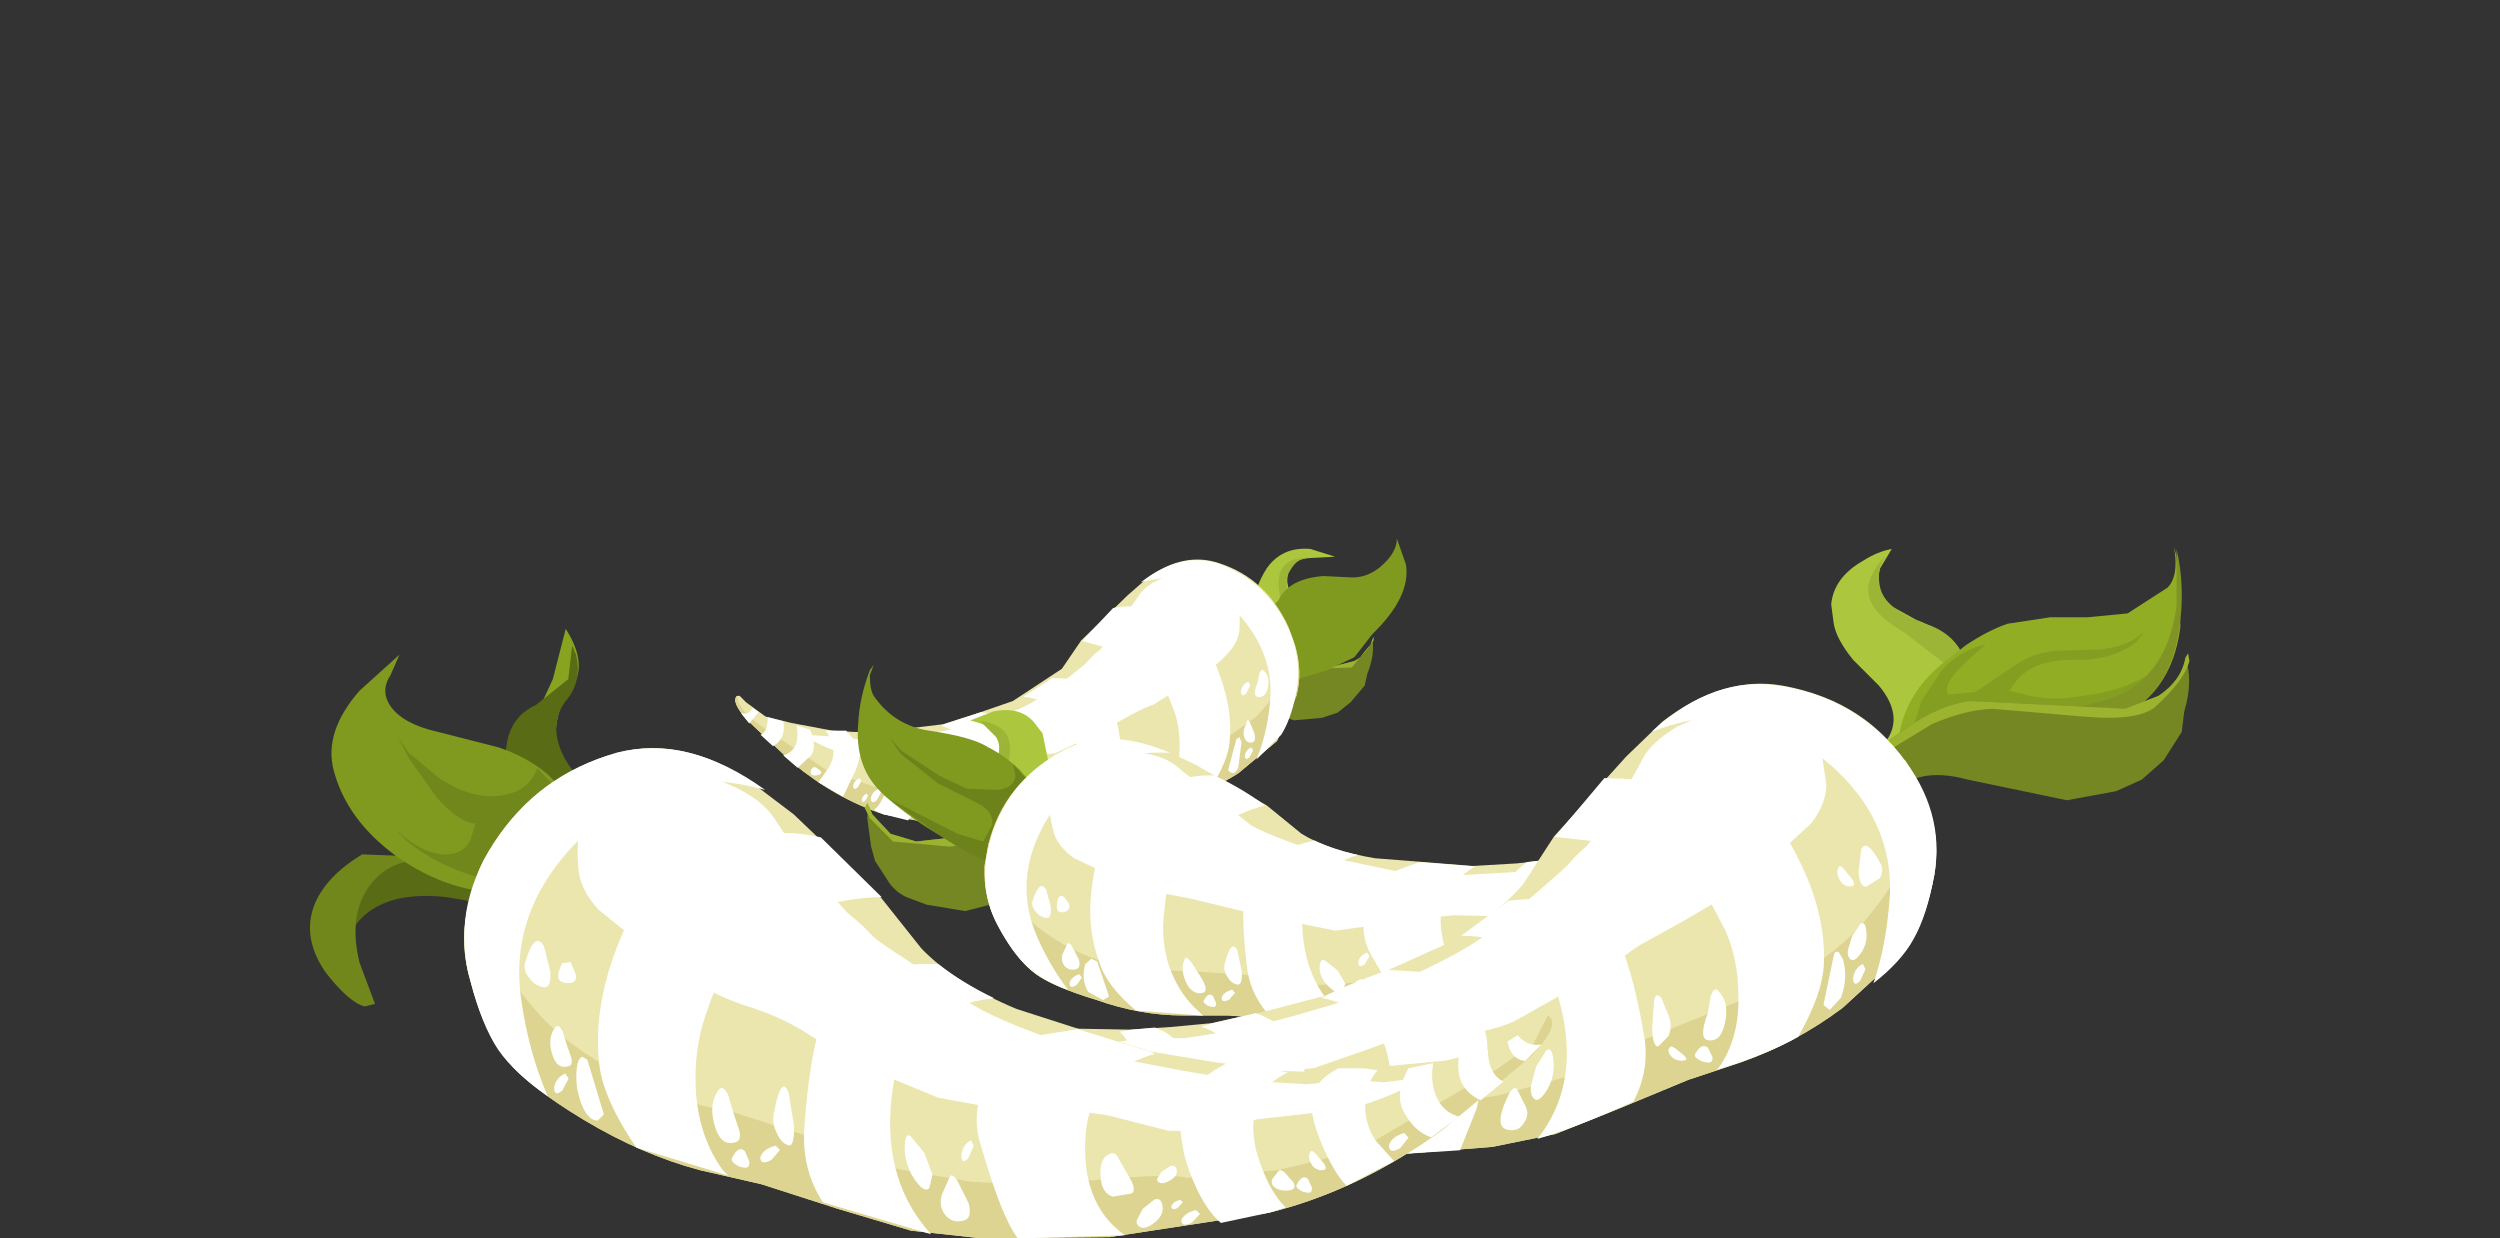 <?xml version="1.0" encoding="UTF-8" standalone="no"?>
<svg xmlns:xlink="http://www.w3.org/1999/xlink" height="48.05px" width="97.0px" xmlns="http://www.w3.org/2000/svg">
  <rect width="100%" height="100%" fill="#333333" stroke="none"/>
  <g transform="matrix(1.0, 0.0, 0.0, 1.0, 0.0, 0.0)">
    <use height="11.45" transform="matrix(1.0, 0.0, 0.0, 1.0, 28.55, 20.9)" width="26.0" xlink:href="#shape0"/>
    <use height="9.65" transform="matrix(0.8, 0.0, 0.0, 0.8, 31.05, 22.15)" width="21.3" xlink:href="#sprite0"/>
    <use height="8.4" transform="matrix(0.8, 0.0, 0.0, 0.8, 34.29, 22.45)" width="16.55" xlink:href="#sprite1"/>
    <use height="1.75" transform="matrix(0.8, 0.0, 0.0, 0.8, 47.65, 28.6)" width="0.7" xlink:href="#sprite2"/>
    <use height="1.1" transform="matrix(0.8, 0.0, 0.0, 0.8, 48.25, 27.94)" width="0.55" xlink:href="#sprite3"/>
    <use height="0.55" transform="matrix(0.8, 0.0, 0.0, 0.8, 48.3, 29.0)" width="0.4" xlink:href="#sprite4"/>
    <use height="1.3" transform="matrix(0.8, 0.0, 0.0, 0.8, 48.66, 26.0)" width="0.7" xlink:href="#sprite5"/>
    <use height="0.65" transform="matrix(0.8, 0.0, 0.0, 0.8, 48.15, 26.45)" width="0.45" xlink:href="#sprite6"/>
    <use height="1.55" transform="matrix(0.8, 0.0, 0.0, 0.8, 44.86, 29.15)" width="0.75" xlink:href="#sprite7"/>
    <use height="0.45" transform="matrix(0.8, 0.0, 0.0, 0.8, 44.7, 30.54)" width="0.45" xlink:href="#sprite8"/>
    <use height="1.55" transform="matrix(0.8, 0.0, 0.0, 0.8, 43.8, 29.14)" width="0.5" xlink:href="#sprite9"/>
    <use height="0.45" transform="matrix(0.8, 0.0, 0.0, 0.8, 44.14, 30.4)" width="0.45" xlink:href="#sprite10"/>
    <use height="1.5" transform="matrix(0.8, 0.0, 0.0, 0.8, 41.0, 30.1)" width="0.7" xlink:href="#sprite11"/>
    <use height="1.3" transform="matrix(0.8, 0.0, 0.0, 0.8, 40.3, 30.95)" width="0.75" xlink:href="#sprite12"/>
    <use height="0.55" transform="matrix(0.8, 0.0, 0.0, 0.8, 40.2, 30.15)" width="0.3" xlink:href="#sprite13"/>
    <use height="1.2" transform="matrix(0.8, 0.0, 0.0, 0.8, 36.95, 30.39)" width="0.85" xlink:href="#sprite14"/>
    <use height="0.8" transform="matrix(0.8, 0.0, 0.0, 0.8, 36.4, 31.3)" width="0.65" xlink:href="#sprite15"/>
    <use height="0.4" transform="matrix(0.8, 0.0, 0.0, 0.8, 35.7, 31.55)" width="0.45" xlink:href="#sprite16"/>
    <use height="0.25" transform="matrix(0.8, 0.0, 0.0, 0.8, 36.0, 31.35)" width="0.3" xlink:href="#sprite17"/>
    <use height="0.5" transform="matrix(0.8, 0.0, 0.0, 0.8, 36.14, 30.6)" width="0.5" xlink:href="#sprite18"/>
    <use height="0.65" transform="matrix(0.8, 0.0, 0.0, 0.8, 33.79, 30.6)" width="0.5" xlink:href="#sprite19"/>
    <use height="0.4" transform="matrix(0.8, 0.0, 0.0, 0.8, 33.44, 30.79)" width="0.3" xlink:href="#sprite20"/>
    <use height="0.5" transform="matrix(0.8, 0.0, 0.0, 0.8, 33.1, 30.2)" width="0.4" xlink:href="#sprite21"/>
    <use height="0.4" transform="matrix(0.8, 0.0, 0.0, 0.8, 31.45, 29.79)" width="0.5" xlink:href="#sprite22"/>
    <use height="13.2" transform="matrix(0.8, 0.0, 0.0, 0.8, 28.75, 21.75)" width="27.05" xlink:href="#sprite23"/>
    <use height="13.9" transform="matrix(1.0, 0.0, 0.0, 1.0, 33.3, 25.8)" width="34.35" xlink:href="#shape12"/>
    <use height="8.75" transform="matrix(0.8, 0.0, 0.0, 0.8, 40.7, 29.15)" width="29.95" xlink:href="#sprite25"/>
    <use height="6.75" transform="matrix(0.8, 0.0, 0.0, 0.8, 41.35, 29.6)" width="23.95" xlink:href="#sprite26"/>
    <use height="2.0" transform="matrix(0.8, 0.0, 0.0, 0.8, 42.05, 37.2)" width="1.25" xlink:href="#sprite27"/>
    <use height="1.3" transform="matrix(0.8, 0.0, 0.0, 0.8, 41.2, 36.59)" width="0.85" xlink:href="#sprite28"/>
    <use height="0.6" transform="matrix(0.8, 0.0, 0.0, 0.8, 41.5, 37.8)" width="0.6" xlink:href="#sprite29"/>
    <use height="1.55" transform="matrix(0.8, 0.0, 0.0, 0.8, 40.05, 34.36)" width="0.9" xlink:href="#sprite30"/>
    <use height="0.8" transform="matrix(0.8, 0.0, 0.0, 0.8, 41.0, 34.76)" width="0.6" xlink:href="#sprite31"/>
    <use height="1.75" transform="matrix(0.8, 0.0, 0.0, 0.8, 45.9, 37.15)" width="1.1" xlink:href="#sprite32"/>
    <use height="0.6" transform="matrix(0.8, 0.0, 0.0, 0.8, 46.7, 38.6)" width="0.6" xlink:href="#sprite33"/>
    <use height="1.85" transform="matrix(0.8, 0.0, 0.0, 0.8, 47.5, 36.71)" width="0.85" xlink:href="#sprite34"/>
    <use height="0.55" transform="matrix(0.8, 0.0, 0.0, 0.8, 47.4, 38.4)" width="0.65" xlink:href="#sprite35"/>
    <use height="1.6" transform="matrix(0.8, 0.0, 0.0, 0.8, 51.2, 37.25)" width="1.25" xlink:href="#sprite36"/>
    <use height="1.5" transform="matrix(0.8, 0.0, 0.0, 0.8, 52.5, 38.0)" width="1.05" xlink:href="#sprite37"/>
    <use height="0.65" transform="matrix(0.8, 0.0, 0.0, 0.8, 52.7, 36.96)" width="0.55" xlink:href="#sprite38"/>
    <use height="1.4" transform="matrix(0.8, 0.0, 0.0, 0.8, 56.54, 36.45)" width="1.25" xlink:href="#sprite39"/>
    <use height="0.95" transform="matrix(0.8, 0.0, 0.0, 0.8, 57.8, 37.43)" width="0.8" xlink:href="#sprite40"/>
    <use height="0.5" transform="matrix(0.8, 0.0, 0.0, 0.8, 58.94, 37.45)" width="0.6" xlink:href="#sprite41"/>
    <use height="0.3" transform="matrix(0.8, 0.0, 0.0, 0.8, 58.6, 37.25)" width="0.4" xlink:href="#sprite42"/>
    <use height="0.55" transform="matrix(0.8, 0.0, 0.0, 0.8, 58.05, 36.4)" width="0.7" xlink:href="#sprite43"/>
    <use height="0.6" transform="matrix(0.8, 0.0, 0.0, 0.8, 61.05, 35.85)" width="0.8" xlink:href="#sprite44"/>
    <use height="0.5" transform="matrix(0.8, 0.0, 0.0, 0.8, 61.85, 35.94)" width="0.5" xlink:href="#sprite45"/>
    <use height="0.6" transform="matrix(0.8, 0.0, 0.0, 0.8, 61.95, 35.2)" width="0.65" xlink:href="#sprite46"/>
    <use height="0.6" transform="matrix(0.8, 0.0, 0.0, 0.8, 63.99, 34.2)" width="0.6" xlink:href="#sprite47"/>
    <use height="13.75" transform="matrix(0.8, 0.0, 0.0, 0.8, 38.2, 28.65)" width="36.55" xlink:href="#sprite48"/>
    <use height="23.7" transform="matrix(1.0, 0.0, 0.0, 1.0, 37.15, 21.2)" width="47.8" xlink:href="#shape20"/>
    <use height="18.1" transform="matrix(0.8, 0.0, 0.0, 0.8, 41.7, 27.2)" width="36.45" xlink:href="#sprite50"/>
    <use height="16.25" transform="matrix(0.8, 0.0, 0.0, 0.8, 47.39, 27.75)" width="27.9" xlink:href="#sprite51"/>
    <use height="2.85" transform="matrix(0.8, 0.0, 0.0, 0.8, 70.75, 36.91)" width="1.05" xlink:href="#sprite52"/>
    <use height="1.8" transform="matrix(0.8, 0.0, 0.0, 0.8, 71.7, 35.8)" width="0.9" xlink:href="#sprite53"/>
    <use height="0.95" transform="matrix(0.8, 0.0, 0.0, 0.8, 71.9, 37.4)" width="0.6" xlink:href="#sprite54"/>
    <use height="2.0" transform="matrix(0.8, 0.0, 0.0, 0.8, 72.11, 32.8)" width="1.15" xlink:href="#sprite55"/>
    <use height="1.0" transform="matrix(0.8, 0.0, 0.0, 0.8, 71.3, 33.6)" width="0.8" xlink:href="#sprite56"/>
    <use height="2.45" transform="matrix(0.8, 0.0, 0.0, 0.8, 66.06, 38.4)" width="1.15" xlink:href="#sprite57"/>
    <use height="0.8" transform="matrix(0.8, 0.0, 0.0, 0.8, 65.76, 40.6)" width="0.85" xlink:href="#sprite58"/>
    <use height="2.5" transform="matrix(0.8, 0.0, 0.0, 0.8, 64.1, 38.6)" width="0.9" xlink:href="#sprite59"/>
    <use height="0.7" transform="matrix(0.8, 0.0, 0.0, 0.8, 64.75, 40.6)" width="0.85" xlink:href="#sprite60"/>
    <use height="2.45" transform="matrix(0.8, 0.0, 0.0, 0.8, 59.4, 40.71)" width="1.1" xlink:href="#sprite61"/>
    <use height="2.05" transform="matrix(0.8, 0.0, 0.0, 0.8, 58.21, 42.2)" width="1.3" xlink:href="#sprite62"/>
    <use height="0.95" transform="matrix(0.8, 0.0, 0.0, 0.8, 57.9, 41.0)" width="0.55" xlink:href="#sprite63"/>
    <use height="1.95" transform="matrix(0.8, 0.0, 0.0, 0.8, 52.31, 42.0)" width="1.45" xlink:href="#sprite64"/>
    <use height="1.2" transform="matrix(0.8, 0.0, 0.0, 0.8, 51.45, 43.7)" width="1.1" xlink:href="#sprite65"/>
    <use height="0.65" transform="matrix(0.8, 0.0, 0.0, 0.8, 50.15, 44.2)" width="0.85" xlink:href="#sprite66"/>
    <use height="0.4" transform="matrix(0.8, 0.0, 0.0, 0.8, 50.7, 43.8)" width="0.5" xlink:href="#sprite67"/>
    <use height="0.8" transform="matrix(0.8, 0.0, 0.0, 0.8, 50.8, 42.6)" width="0.9" xlink:href="#sprite68"/>
    <use height="0.9" transform="matrix(0.8, 0.0, 0.0, 0.8, 46.74, 43.14)" width="1.0" xlink:href="#sprite69"/>
    <use height="0.75" transform="matrix(0.8, 0.0, 0.0, 0.8, 46.1, 43.4)" width="0.7" xlink:href="#sprite70"/>
    <use height="0.8" transform="matrix(0.8, 0.0, 0.0, 0.8, 45.55, 42.6)" width="0.7" xlink:href="#sprite71"/>
    <use height="0.65" transform="matrix(0.8, 0.0, 0.0, 0.8, 42.6, 42.3)" width="0.9" xlink:href="#sprite72"/>
    <use height="22.9" transform="matrix(0.8, 0.0, 0.0, 0.8, 37.65, 26.55)" width="46.85" xlink:href="#sprite73"/>
    <use height="23.65" transform="matrix(1.0, 0.0, 0.0, 1.0, 12.05, 24.4)" width="48.2" xlink:href="#shape28"/>
    <use height="17.8" transform="matrix(0.8, 0.0, 0.0, 0.8, 22.4, 29.75)" width="41.25" xlink:href="#sprite75"/>
    <use height="15.55" transform="matrix(0.8, 0.0, 0.0, 0.8, 23.54, 30.35)" width="32.0" xlink:href="#sprite76"/>
    <use height="3.15" transform="matrix(0.8, 0.0, 0.0, 0.8, 22.35, 40.96)" width="1.35" xlink:href="#sprite77"/>
    <use height="2.0" transform="matrix(0.8, 0.0, 0.0, 0.8, 21.36, 39.8)" width="1.0" xlink:href="#sprite78"/>
    <use height="0.95" transform="matrix(0.8, 0.0, 0.0, 0.8, 21.5, 41.65)" width="0.7" xlink:href="#sprite79"/>
    <use height="2.25" transform="matrix(0.8, 0.0, 0.0, 0.8, 20.35, 36.5)" width="1.25" xlink:href="#sprite80"/>
    <use height="1.1" transform="matrix(0.8, 0.0, 0.0, 0.8, 21.66, 37.25)" width="0.85" xlink:href="#sprite81"/>
    <use height="2.7" transform="matrix(0.8, 0.0, 0.0, 0.8, 27.65, 42.2)" width="1.3" xlink:href="#sprite82"/>
    <use height="0.9" transform="matrix(0.8, 0.0, 0.0, 0.8, 28.39, 44.6)" width="0.85" xlink:href="#sprite83"/>
    <use height="2.85" transform="matrix(0.8, 0.0, 0.0, 0.8, 30.0, 42.16)" width="1.0" xlink:href="#sprite84"/>
    <use height="0.8" transform="matrix(0.8, 0.0, 0.0, 0.8, 29.5, 44.45)" width="0.95" xlink:href="#sprite85"/>
    <use height="2.65" transform="matrix(0.8, 0.0, 0.0, 0.8, 35.1, 44.05)" width="1.35" xlink:href="#sprite86"/>
    <use height="2.25" transform="matrix(0.8, 0.0, 0.0, 0.8, 36.5, 45.6)" width="1.4" xlink:href="#sprite87"/>
    <use height="1.0" transform="matrix(0.8, 0.0, 0.0, 0.8, 37.3, 44.24)" width="0.6" xlink:href="#sprite88"/>
    <use height="2.15" transform="matrix(0.8, 0.0, 0.0, 0.8, 42.7, 44.75)" width="1.6" xlink:href="#sprite89"/>
    <use height="1.4" transform="matrix(0.8, 0.0, 0.0, 0.8, 44.11, 46.5)" width="1.25" xlink:href="#sprite90"/>
    <use height="0.7" transform="matrix(0.8, 0.0, 0.0, 0.8, 45.84, 46.95)" width="0.9" xlink:href="#sprite91"/>
    <use height="0.45" transform="matrix(0.8, 0.0, 0.0, 0.8, 45.45, 46.55)" width="0.55" xlink:href="#sprite92"/>
    <use height="0.85" transform="matrix(0.8, 0.0, 0.0, 0.8, 44.9, 45.24)" width="0.95" xlink:href="#sprite93"/>
    <use height="1.0" transform="matrix(0.8, 0.0, 0.0, 0.8, 49.34, 45.4)" width="1.1" xlink:href="#sprite94"/>
    <use height="0.75" transform="matrix(0.8, 0.0, 0.0, 0.8, 50.3, 45.69)" width="0.75" xlink:href="#sprite95"/>
    <use height="0.95" transform="matrix(0.8, 0.0, 0.0, 0.8, 50.8, 44.65)" width="0.8" xlink:href="#sprite96"/>
    <use height="0.85" transform="matrix(0.8, 0.0, 0.0, 0.8, 53.89, 43.96)" width="0.95" xlink:href="#sprite97"/>
    <use height="23.8" transform="matrix(0.8, 0.0, 0.0, 0.8, 18.01, 29.01)" width="52.25" xlink:href="#sprite98"/>
  </g>
  <defs>
    <g id="shape0" transform="matrix(1.0, 0.0, 0.0, 1.0, -28.55, -20.9)">
      <path d="M52.95 26.6 L52.4 27.25 51.9 27.65 51.3 27.85 50.2 27.95 48.05 27.15 Q46.95 26.6 46.35 27.3 46.1 27.6 46.15 26.9 L46.25 26.1 47.15 25.55 48.35 25.2 50.15 25.55 51.75 25.85 52.55 25.65 Q53.1 25.35 53.25 24.8 53.35 25.4 53.05 26.15 L52.95 26.6" fill="#758723" fill-rule="evenodd" stroke="none"/>
      <path d="M53.25 24.8 L53.3 24.7 53.3 24.85 52.45 25.9 50.8 25.95 48.85 25.45 Q47.6 25.3 46.2 26.25 L46.25 26.1 47.15 25.55 48.35 25.2 50.15 25.55 51.75 25.85 52.55 25.65 Q53.1 25.35 53.25 24.8" fill="#9bb32e" fill-rule="evenodd" stroke="none"/>
      <path d="M50.1 23.35 Q50.45 24.3 50.0 25.15 49.55 26.05 48.65 25.95 L48.55 25.9 47.95 25.8 Q46.95 25.55 46.85 25.2 L46.95 24.8 47.65 24.9 Q48.35 24.8 48.45 23.9 48.35 24.6 48.65 24.15 L48.65 23.45 Q48.7 22.75 49.15 22.05 49.75 21.2 50.85 21.3 L51.8 21.6 50.85 21.65 Q49.9 21.7 49.95 22.6 L50.1 23.35" fill="#acc73e" fill-rule="evenodd" stroke="none"/>
      <path d="M49.75 22.05 Q50.05 21.6 50.85 21.65 50.35 21.6 50.05 22.15 49.75 22.6 50.15 23.55 50.6 24.6 49.8 25.45 49.1 26.25 47.9 25.8 L47.3 25.6 47.35 25.55 48.0 25.7 49.15 25.45 49.8 24.6 Q49.95 24.3 49.7 23.35 49.5 22.4 49.75 22.05" fill="#9db536" fill-rule="evenodd" stroke="none"/>
      <path d="M53.25 24.6 L52.55 25.5 51.5 26.0 50.35 26.35 Q48.7 27.1 48.15 26.65 L47.95 26.4 Q47.6 25.5 48.65 24.15 L49.15 23.6 49.4 23.5 49.6 23.3 Q50.0 22.45 51.35 22.35 L52.35 22.4 Q53.0 22.45 53.55 22.0 54.2 21.45 54.2 20.9 L54.55 21.9 Q54.75 23.15 53.25 24.6" fill="#80991f" fill-rule="evenodd" stroke="none"/>
      <path d="M44.55 22.4 Q45.95 21.4 47.3 21.85 49.15 22.45 50.0 24.35 L50.25 25.05 Q50.55 26.1 50.3 27.0 L49.55 28.75 48.05 30.0 Q46.95 30.7 45.75 31.0 L44.5 31.25 41.55 32.2 40.05 32.35 37.5 32.2 34.3 31.6 Q32.45 31.0 30.75 29.6 L28.95 27.9 Q28.35 27.2 28.6 27.0 L28.7 27.0 28.95 27.25 29.7 27.8 30.7 28.05 32.3 28.35 33.15 28.4 34.1 28.4 35.35 28.25 36.6 28.1 37.85 27.7 39.3 27.2 41.2 25.95 41.95 24.85 43.75 23.1 44.55 22.4" fill="#ebe6ae" fill-rule="evenodd" stroke="none"/>
      <path d="M49.85 24.05 L50.0 24.35 50.25 25.05 Q50.55 26.1 50.3 27.0 L49.55 28.75 48.05 30.0 Q46.95 30.7 45.75 31.0 L44.5 31.25 41.55 32.2 40.05 32.35 37.5 32.2 34.3 31.6 Q32.45 31.0 30.75 29.6 L28.95 27.9 Q28.35 27.2 28.6 27.0 28.65 27.6 29.65 28.25 L32.1 29.9 34.15 30.6 35.95 30.85 38.2 31.0 38.4 31.15 40.3 31.1 42.2 30.8 43.4 30.2 45.05 29.7 46.8 29.2 48.75 27.8 Q49.75 26.75 49.95 25.8 50.1 25.05 49.85 24.05" fill="#dcd490" fill-rule="evenodd" stroke="none"/>
    </g>
    <g id="sprite0" transform="matrix(1.0, 0.0, 0.0, 1.0, 0.0, 0.0)">
      <use height="9.65" transform="matrix(1.0, 0.0, 0.0, 1.0, 0.0, 0.0)" width="21.3" xlink:href="#shape1"/>
    </g>
    <g id="shape1" transform="matrix(1.0, 0.0, 0.0, 1.0, 0.0, 0.0)">
      <path d="M20.8 0.6 Q21.4 1.2 21.3 2.85 21.25 3.8 19.7 4.9 L17.1 6.5 Q16.45 6.7 14.7 7.75 L12.35 8.85 9.15 9.1 8.1 9.2 6.55 9.6 5.3 9.6 4.3 9.2 2.2 8.85 Q1.45 8.75 0.0 7.9 L0.2 7.95 1.85 8.05 3.05 8.2 4.75 8.1 7.35 7.7 9.6 7.1 Q11.25 6.5 11.7 6.05 L13.1 5.1 14.4 4.05 16.35 1.3 Q16.9 0.35 18.75 0.05 19.9 -0.2 20.8 0.6" fill="#ffffff" fill-rule="evenodd" stroke="none"/>
    </g>
    <g id="sprite1" transform="matrix(1.0, 0.0, 0.0, 1.0, -0.05, 0.0)">
      <use height="8.4" transform="matrix(1.0, 0.0, 0.0, 1.0, 0.05, 0.0)" width="16.55" xlink:href="#shape2"/>
    </g>
    <g id="shape2" transform="matrix(1.0, 0.0, 0.0, 1.0, -0.05, 0.0)">
      <path d="M16.4 1.8 L15.4 2.8 14.25 3.5 12.95 4.2 11.65 4.95 10.55 5.55 9.2 6.5 7.6 7.25 4.75 8.1 2.35 8.4 0.05 8.25 2.85 8.15 Q4.55 7.9 7.15 6.5 L8.5 5.55 9.5 4.6 Q10.05 3.75 10.75 3.3 L12.15 1.45 Q12.7 0.5 14.55 0.15 L15.55 0.05 16.4 0.7 Q16.8 1.2 16.4 1.8" fill="#ffffff" fill-rule="evenodd" stroke="none"/>
    </g>
    <g id="sprite2" transform="matrix(1.0, 0.0, 0.0, 1.0, 0.0, 0.0)">
      <use height="1.75" transform="matrix(1.0, 0.0, 0.0, 1.0, 0.0, 0.0)" width="0.7" xlink:href="#shape3"/>
    </g>
    <g id="shape3" transform="matrix(1.0, 0.0, 0.0, 1.0, 0.0, 0.0)">
      <path d="M0.65 0.25 L0.5 1.45 Q0.3 1.95 0.0 1.6 L0.4 0.1 0.55 0.0 0.65 0.25" fill="#ffffff" fill-rule="evenodd" stroke="none"/>
    </g>
    <g id="sprite3" transform="matrix(1.0, 0.0, 0.0, 1.0, 0.0, -0.05)">
      <use height="2.25" transform="matrix(0.393, 0.0, 0.0, 0.489, 0.0, 0.05)" width="1.4" xlink:href="#shape4"/>
    </g>
    <g id="shape4" transform="matrix(1.0, 0.0, 0.0, 1.0, 0.0, 0.0)">
      <path d="M0.05 0.95 L0.45 0.05 Q0.55 -0.1 0.8 0.25 L1.35 1.35 Q1.55 2.1 1.1 2.2 0.55 2.35 0.2 1.9 -0.1 1.5 0.05 0.95" fill="#ffffff" fill-rule="evenodd" stroke="none"/>
    </g>
    <g id="sprite4" transform="matrix(1.0, 0.0, 0.0, 1.0, 0.0, 0.0)">
      <use height="1.5" transform="matrix(0.571, 0.0, 0.0, 0.367, 0.0, 0.0)" width="0.7" xlink:href="#shape5"/>
    </g>
    <g id="shape5" transform="matrix(1.0, 0.0, 0.0, 1.0, 0.0, 0.0)">
      <path d="M0.4 1.3 Q0.0 1.85 0.0 1.05 0.1 0.3 0.55 0.0 L0.7 0.4 0.4 1.3" fill="#ffffff" fill-rule="evenodd" stroke="none"/>
    </g>
    <g id="sprite5" transform="matrix(1.0, 0.0, 0.0, 1.0, 0.05, 0.0)">
      <use height="2.45" transform="matrix(0.591, 0.0, 0.0, 0.531, -0.029, 0.0)" width="1.15" xlink:href="#shape6"/>
    </g>
    <g id="shape6" transform="matrix(1.0, 0.0, 0.0, 1.0, 0.05, 0.0)">
      <path d="M1.0 1.75 Q0.8 2.55 0.2 2.45 -0.25 2.35 0.2 1.15 L0.35 0.3 Q0.5 -0.15 0.7 0.05 1.3 0.65 1.0 1.75" fill="#ffffff" fill-rule="evenodd" stroke="none"/>
    </g>
    <g id="sprite6" transform="matrix(1.0, 0.0, 0.0, 1.0, 0.0, 0.0)">
      <use height="1.5" transform="matrix(0.643, 0.0, 0.0, 0.433, 0.0, 0.0)" width="0.7" xlink:href="#shape5"/>
    </g>
    <g id="sprite7" transform="matrix(1.0, 0.0, 0.0, 1.0, 0.05, 0.0)">
      <use height="2.45" transform="matrix(0.636, 0.0, 0.0, 0.633, -0.032, 0.0)" width="1.15" xlink:href="#shape6"/>
    </g>
    <g id="sprite8" transform="matrix(1.0, 0.0, 0.0, 1.0, 0.0, -0.05)">
      <use height="1.5" transform="matrix(0.643, 0.0, 0.0, 0.3, 0.0, 0.05)" width="0.7" xlink:href="#shape5"/>
    </g>
    <g id="sprite9" transform="matrix(1.0, 0.0, 0.0, 1.0, 0.0, -0.05)">
      <use height="2.5" transform="matrix(0.556, 0.0, 0.0, 0.62, 0.0, 0.05)" width="0.9" xlink:href="#shape7"/>
    </g>
    <g id="shape7" transform="matrix(1.0, 0.0, 0.0, 1.0, 0.0, 0.0)">
      <path d="M0.8 1.0 Q1.0 1.5 0.8 2.0 L0.3 2.5 Q0.05 2.55 0.0 1.65 L0.1 0.25 Q0.3 -0.45 0.8 1.0" fill="#ffffff" fill-rule="evenodd" stroke="none"/>
    </g>
    <g id="sprite10" transform="matrix(1.0, 0.0, 0.0, 1.0, -0.05, 0.0)">
      <use height="1.5" transform="matrix(0.643, 0.0, 0.0, 0.3, 0.05, 0.0)" width="0.7" xlink:href="#shape5"/>
    </g>
    <g id="sprite11" transform="matrix(1.0, 0.0, 0.0, 1.0, 0.0, 0.0)">
      <use height="1.5" transform="matrix(1.0, 0.0, 0.0, 1.0, 0.0, 0.0)" width="0.7" xlink:href="#shape5"/>
    </g>
    <g id="sprite12" transform="matrix(1.0, 0.0, 0.0, 1.0, 0.0, 0.0)">
      <use height="2.85" transform="matrix(0.75, 0.0, 0.0, 0.456, 0.0, -0.023)" width="1.0" xlink:href="#shape8"/>
    </g>
    <g id="shape8" transform="matrix(1.0, 0.0, 0.0, 1.0, 0.0, 0.05)">
      <path d="M0.05 1.15 Q0.4 -0.65 0.75 0.25 L1.0 1.8 Q1.05 2.85 0.75 2.8 0.4 2.7 0.2 2.25 -0.1 1.7 0.05 1.15" fill="#ffffff" fill-rule="evenodd" stroke="none"/>
    </g>
    <g id="sprite13" transform="matrix(1.0, 0.0, 0.0, 1.0, 0.0, 0.0)">
      <use height="1.5" transform="matrix(0.429, 0.0, 0.0, 0.367, 0.0, 0.0)" width="0.7" xlink:href="#shape5"/>
    </g>
    <g id="sprite14" transform="matrix(1.0, 0.0, 0.0, 1.0, 0.0, -0.05)">
      <use height="2.45" transform="matrix(0.773, 0.0, 0.0, 0.49, 0.0, 0.025)" width="1.1" xlink:href="#shape9"/>
    </g>
    <g id="shape9" transform="matrix(1.0, 0.0, 0.0, 1.0, 0.0, 0.05)">
      <path d="M0.7 2.05 Q0.35 2.55 0.15 2.35 -0.05 2.15 0.0 1.75 L0.25 0.8 0.75 0.0 Q1.05 -0.2 1.1 0.6 1.15 1.4 0.7 2.05" fill="#ffffff" fill-rule="evenodd" stroke="none"/>
    </g>
    <g id="sprite15" transform="matrix(1.0, 0.0, 0.0, 1.0, 0.0, 0.0)">
      <use height="2.25" transform="matrix(0.464, 0.0, 0.0, 0.356, 0.0, 0.0)" width="1.4" xlink:href="#shape4"/>
    </g>
    <g id="sprite16" transform="matrix(1.0, 0.0, 0.0, 1.0, 0.0, 0.0)">
      <use height="1.5" transform="matrix(0.643, 0.0, 0.0, 0.267, 0.0, 0.0)" width="0.7" xlink:href="#shape5"/>
    </g>
    <g id="sprite17" transform="matrix(1.0, 0.0, 0.0, 1.0, 0.0, 0.0)">
      <use height="1.5" transform="matrix(0.429, 0.0, 0.0, 0.167, 0.0, 0.0)" width="0.7" xlink:href="#shape5"/>
    </g>
    <g id="sprite18" transform="matrix(1.0, 0.0, 0.0, 1.0, -0.05, 0.0)">
      <use height="2.85" transform="matrix(0.5, 0.0, 0.0, 0.175, 0.05, -0.009)" width="1.0" xlink:href="#shape8"/>
    </g>
    <g id="sprite19" transform="matrix(1.0, 0.0, 0.0, 1.0, -0.05, 0.0)">
      <use height="1.5" transform="matrix(0.714, 0.0, 0.0, 0.433, 0.05, 0.0)" width="0.7" xlink:href="#shape5"/>
    </g>
    <g id="sprite20" transform="matrix(1.0, 0.0, 0.0, 1.0, -0.05, -0.05)">
      <use height="1.5" transform="matrix(0.429, 0.0, 0.0, 0.267, 0.05, 0.05)" width="0.7" xlink:href="#shape5"/>
    </g>
    <g id="sprite21" transform="matrix(1.0, 0.0, 0.0, 1.0, 0.0, 0.0)">
      <use height="1.5" transform="matrix(0.571, 0.0, 0.0, 0.333, 0.0, 0.0)" width="0.7" xlink:href="#shape5"/>
    </g>
    <g id="sprite22" transform="matrix(1.0, 0.0, 0.0, 1.0, 0.0, -0.05)">
      <use height="0.8" transform="matrix(0.833, 0.0, 0.0, 0.5, 0.0, 0.025)" width="0.6" xlink:href="#shape10"/>
    </g>
    <g id="shape10" transform="matrix(1.0, 0.0, 0.0, 1.0, 0.0, 0.05)">
      <path d="M0.05 0.15 Q0.2 -0.35 0.6 0.35 0.7 0.7 0.25 0.75 -0.1 0.75 0.05 0.15" fill="#ffffff" fill-rule="evenodd" stroke="none"/>
    </g>
    <g id="sprite23" transform="matrix(1.0, 0.0, 0.0, 1.0, 0.0, 0.0)">
      <use height="13.2" transform="matrix(1.0, 0.0, 0.0, 1.0, 0.0, 0.0)" width="27.05" xlink:href="#sprite24"/>
    </g>
    <g id="sprite24" transform="matrix(1.0, 0.0, 0.0, 1.0, 0.0, 0.0)">
      <use height="13.2" transform="matrix(1.0, 0.0, 0.0, 1.0, 0.0, 0.0)" width="27.05" xlink:href="#shape11"/>
    </g>
    <g id="shape11" transform="matrix(1.0, 0.0, 0.0, 1.0, 0.0, 0.0)">
      <path d="M6.35 8.4 L6.65 8.35 7.9 8.2 Q9.25 8.9 9.1 10.1 8.9 11.85 8.1 12.6 L6.9 12.3 6.45 12.1 Q6.95 11.7 7.2 10.55 7.5 9.0 6.35 8.4 M0.95 8.45 Q1.3 8.3 1.3 7.6 L2.05 7.8 Q2.2 8.65 1.55 9.0 L0.95 8.45 M0.0 7.4 Q0.4 7.5 0.55 7.15 L0.85 7.35 0.4 7.9 0.0 7.4 M4.1 8.25 L4.4 8.25 5.1 8.25 5.75 9.0 Q5.85 9.45 5.55 10.2 L4.95 11.45 3.75 10.75 4.15 10.2 Q4.85 9.2 4.1 8.25 M2.7 8.0 L3.35 8.2 Q3.7 9.05 3.4 9.45 L2.75 10.05 2.05 9.45 Q2.9 9.2 2.7 8.0 M17.55 6.4 Q18.35 7.1 18.55 10.3 18.7 11.3 18.1 12.4 L15.4 13.15 Q16.9 11.4 16.2 8.6 16.05 7.85 15.35 7.3 14.65 6.7 13.7 6.6 L15.1 5.7 Q16.8 5.7 17.55 6.4 M11.65 7.35 L12.95 7.65 Q13.55 7.95 13.95 8.8 14.35 9.75 14.15 10.65 L13.25 13.2 10.55 13.05 Q11.7 12.15 11.45 10.2 11.3 8.55 9.7 8.0 L9.8 7.95 11.65 7.35 M26.9 6.55 Q26.65 7.75 26.2 8.45 L25.0 9.65 Q25.5 8.45 25.65 6.95 26.0 4.05 23.15 1.65 21.7 0.45 19.4 1.05 21.35 -0.45 23.15 0.15 25.15 0.85 26.25 2.7 27.35 4.6 26.9 6.55 M21.3 2.9 Q22.5 3.55 23.2 5.5 23.85 7.25 23.7 8.75 23.65 9.65 22.8 11.0 L20.5 11.7 20.6 11.55 Q21.15 10.75 21.25 9.5 21.35 8.4 21.05 7.4 L20.4 5.75 Q19.95 4.95 19.05 4.6 L16.55 3.9 18.05 2.3 Q19.6 2.0 21.3 2.9" fill="#ffffff" fill-rule="evenodd" stroke="none"/>
    </g>
    <g id="shape12" transform="matrix(1.0, 0.0, 0.0, 1.0, -33.3, -25.8)">
      <path d="M33.7 31.25 L33.85 31.6 34.55 32.35 35.55 32.65 37.8 32.4 40.2 32.2 Q40.85 32.2 41.8 32.7 42.15 32.8 42.7 33.2 L42.95 33.45 Q43.25 35.5 42.7 34.85 41.95 34.0 40.35 34.6 L37.45 35.35 35.95 35.1 35.15 34.8 Q34.75 34.6 34.5 34.25 L33.95 33.4 33.8 32.85 33.65 31.75 33.7 31.25" fill="#758723" fill-rule="evenodd" stroke="none"/>
      <path d="M35.55 32.65 L37.8 32.4 40.2 32.2 Q40.85 32.2 41.8 32.7 42.15 32.8 42.7 33.2 L42.95 33.45 43.0 33.65 Q41.3 32.4 39.55 32.45 L36.85 32.85 34.65 32.65 33.75 31.75 33.55 31.35 33.65 31.15 33.7 31.25 33.85 31.6 34.55 32.35 35.55 32.65" fill="#9bb32e" fill-rule="evenodd" stroke="none"/>
      <path d="M38.5 30.0 L38.75 29.2 Q38.9 28.5 38.3 28.15 L37.65 27.95 38.55 27.6 Q39.55 27.4 40.1 28.0 L40.45 28.45 40.7 29.65 40.65 30.75 Q40.7 31.9 41.6 32.1 L42.55 32.05 42.65 32.5 Q42.5 33.0 41.15 33.15 L40.35 33.2 40.15 33.2 Q38.9 33.25 38.4 32.2 37.95 31.1 38.5 30.0" fill="#acc73e" fill-rule="evenodd" stroke="none"/>
      <path d="M37.65 27.95 L38.25 28.0 Q38.85 28.15 39.05 28.5 39.35 29.0 39.0 30.05 38.6 31.2 38.75 31.55 38.95 32.2 39.55 32.65 40.15 33.15 41.05 33.0 L41.95 32.9 42.0 33.0 41.2 33.15 Q39.55 33.6 38.65 32.6 37.65 31.4 38.35 30.2 39.0 29.2 38.65 28.6 L38.05 28.0 37.65 27.95" fill="#9db536" fill-rule="evenodd" stroke="none"/>
      <path d="M38.35 29.0 Q38.95 29.3 39.55 29.85 L40.15 30.55 40.9 32.1 Q41.05 32.85 40.8 33.3 L40.55 33.6 Q39.75 34.05 37.6 33.0 35.85 32.2 34.35 30.9 L34.15 30.7 Q33.15 29.7 33.3 28.05 33.35 27.05 33.75 26.0 L33.9 25.8 33.75 26.2 Q33.75 26.75 33.9 27.0 34.7 28.15 36.05 28.35 37.75 28.6 38.35 29.0" fill="#80991f" fill-rule="evenodd" stroke="none"/>
      <path d="M34.5 28.6 L35.0 29.15 36.45 30.1 37.5 30.6 38.65 30.65 Q39.35 30.6 39.4 30.1 L39.3 29.65 39.75 30.15 40.3 30.2 41.05 30.65 Q41.35 31.05 40.7 32.4 39.95 33.8 38.95 33.6 37.95 33.45 36.15 32.2 L34.5 31.0 37.15 32.35 38.15 32.65 38.5 32.0 Q38.55 31.5 38.0 31.2 L36.4 30.4 34.95 29.25 34.5 28.6" fill="#6d821a" fill-rule="evenodd" stroke="none"/>
      <path d="M67.25 31.35 L65.35 33.85 Q63.5 35.95 61.25 37.05 59.35 38.05 57.15 38.65 L53.8 39.45 51.85 39.7 47.65 39.4 45.9 39.4 Q44.25 39.4 42.55 38.8 40.9 38.3 40.2 37.8 39.4 37.2 38.75 35.95 38.15 34.9 38.2 33.6 L38.35 32.75 Q38.95 30.35 41.25 29.15 L44.95 29.0 46.35 29.65 49.15 31.25 50.5 32.35 Q51.55 33.0 53.35 33.3 L57.15 33.6 58.85 33.5 60.6 33.3 61.8 33.05 62.95 32.75 Q63.95 32.7 65.0 32.0 L66.2 31.4 67.05 30.6 67.35 30.2 67.4 30.2 67.45 30.2 Q67.9 30.4 67.25 31.35" fill="#ebe6ae" fill-rule="evenodd" stroke="none"/>
      <path d="M67.25 31.35 L65.35 33.85 Q63.5 35.95 61.25 37.05 59.35 38.05 57.15 38.65 L53.8 39.45 51.85 39.7 47.65 39.4 45.9 39.4 Q44.25 39.4 42.55 38.8 40.9 38.3 40.2 37.8 39.4 37.2 38.75 35.95 38.15 34.9 38.2 33.6 L38.35 32.75 38.5 32.4 Q38.4 33.6 38.9 34.45 39.45 35.5 40.95 36.45 42.15 37.25 43.95 37.6 L46.45 37.7 48.75 37.85 50.55 38.25 53.15 38.1 55.65 37.65 55.9 37.4 57.15 37.0 58.85 36.65 61.15 35.9 Q63.05 35.1 63.65 34.55 L66.4 31.95 67.25 31.05 Q67.55 30.65 67.45 30.2 67.9 30.4 67.25 31.35" fill="#dcd490" fill-rule="evenodd" stroke="none"/>
    </g>
    <g id="sprite25" transform="matrix(1.0, 0.0, 0.0, 1.0, 0.0, 0.0)">
      <use height="8.75" transform="matrix(1.0, 0.0, 0.0, 1.0, 0.0, 0.0)" width="29.95" xlink:href="#shape13"/>
    </g>
    <g id="shape13" transform="matrix(1.0, 0.0, 0.0, 1.0, 0.0, 0.0)">
      <path d="M27.5 4.95 L28.5 4.75 29.7 4.35 29.95 4.3 27.25 6.0 24.6 6.95 23.4 7.65 21.75 8.0 19.65 7.95 18.15 8.1 13.9 8.7 10.4 8.0 6.9 7.15 4.8 6.75 2.95 6.0 1.25 5.2 Q0.5 4.7 0.25 4.0 -0.3 2.0 0.3 1.25 1.25 0.05 2.85 0.0 5.4 -0.1 6.4 0.9 L9.75 3.55 Q10.3 3.9 11.8 4.45 L13.9 5.2 17.0 5.85 20.15 6.0 21.8 5.9 23.7 5.8 25.95 5.45 27.5 4.95" fill="#ffffff" fill-rule="evenodd" stroke="none"/>
    </g>
    <g id="sprite26" transform="matrix(1.0, 0.0, 0.0, 1.0, 0.0, 0.0)">
      <use height="6.75" transform="matrix(1.0, 0.0, 0.0, 1.0, 0.0, 0.0)" width="23.95" xlink:href="#shape14"/>
    </g>
    <g id="shape14" transform="matrix(1.0, 0.0, 0.0, 1.0, 0.0, 0.0)">
      <path d="M20.9 6.45 L17.7 6.75 15.65 6.65 13.65 6.5 11.35 6.0 9.2 5.3 7.6 4.85 5.7 4.35 3.8 3.9 2.0 3.35 0.45 2.4 Q-0.25 1.85 0.15 1.2 0.6 0.45 1.0 0.2 L2.4 0.0 Q4.95 0.0 5.95 0.9 7.65 2.5 8.35 2.7 L10.4 3.9 Q10.8 4.25 11.95 4.8 L14.0 5.5 16.9 6.05 20.2 6.25 23.05 5.85 23.95 5.7 20.9 6.45" fill="#ffffff" fill-rule="evenodd" stroke="none"/>
    </g>
    <g id="sprite27" transform="matrix(1.0, 0.0, 0.0, 1.0, 0.0, 0.0)">
      <use height="2.3" transform="matrix(1.444, 0.0, 0.0, 0.87, 0.0, 0.0)" width="0.85" xlink:href="#shape15"/>
    </g>
    <g id="shape15" transform="matrix(1.0, 0.0, 0.0, 1.0, 0.0, 0.0)">
      <path d="M0.15 1.85 Q-0.1 1.15 0.05 0.3 L0.25 0.0 0.45 0.15 0.85 2.1 0.65 2.3 0.15 1.85" fill="#ffffff" fill-rule="evenodd" stroke="none"/>
    </g>
    <g id="sprite28" transform="matrix(1.0, 0.0, 0.0, 1.0, 0.0, -0.05)">
      <use height="2.25" transform="matrix(0.607, 0.0, 0.0, 0.578, 0.0, 0.05)" width="1.4" xlink:href="#shape4"/>
    </g>
    <g id="sprite29" transform="matrix(1.0, 0.0, 0.0, 1.0, 0.0, 0.0)">
      <use height="1.5" transform="matrix(0.857, 0.0, 0.0, 0.4, 0.0, 0.0)" width="0.7" xlink:href="#shape5"/>
    </g>
    <g id="sprite30" transform="matrix(1.0, 0.0, 0.0, 1.0, 0.0, 0.05)">
      <use height="2.85" transform="matrix(0.9, 0.0, 0.0, 0.544, 0.0, -0.027)" width="1.0" xlink:href="#shape8"/>
    </g>
    <g id="sprite31" transform="matrix(1.0, 0.0, 0.0, 1.0, 0.0, 0.05)">
      <use height="0.8" transform="matrix(1.0, 0.0, 0.0, 1.0, 0.0, -0.05)" width="0.6" xlink:href="#shape10"/>
    </g>
    <g id="sprite32" transform="matrix(1.0, 0.0, 0.0, 1.0, 0.0, 0.0)">
      <use height="1.75" transform="matrix(1.0, 0.0, 0.0, 1.0, 0.0, 0.0)" width="1.1" xlink:href="#shape16"/>
    </g>
    <g id="shape16" transform="matrix(1.0, 0.0, 0.0, 1.0, 0.0, 0.0)">
      <path d="M0.25 1.4 Q-0.2 0.6 0.1 0.05 0.2 -0.15 0.7 0.7 1.3 1.55 1.0 1.7 0.6 1.85 0.25 1.4" fill="#ffffff" fill-rule="evenodd" stroke="none"/>
    </g>
    <g id="sprite33" transform="matrix(1.0, 0.0, 0.0, 1.0, 0.0, 0.0)">
      <use height="2.85" transform="matrix(0.6, 0.0, 0.0, 0.21, 0.0, -0.011)" width="1.0" xlink:href="#shape8"/>
    </g>
    <g id="sprite34" transform="matrix(1.0, 0.0, 0.0, 1.0, 0.0, 0.05)">
      <use height="2.85" transform="matrix(0.85, 0.0, 0.0, 0.649, 0.0, -0.033)" width="1.0" xlink:href="#shape8"/>
    </g>
    <g id="sprite35" transform="matrix(1.0, 0.0, 0.0, 1.0, 0.0, 0.0)">
      <use height="1.5" transform="matrix(0.929, 0.0, 0.0, 0.367, 0.0, 0.0)" width="0.7" xlink:href="#shape5"/>
    </g>
    <g id="sprite36" transform="matrix(1.0, 0.0, 0.0, 1.0, 0.0, 0.0)">
      <use height="2.65" transform="matrix(0.926, 0.0, 0.0, 0.604, 0.0, 0.0)" width="1.35" xlink:href="#shape17"/>
    </g>
    <g id="shape17" transform="matrix(1.0, 0.0, 0.0, 1.0, 0.0, 0.0)">
      <path d="M0.6 2.3 Q0.05 1.6 0.0 0.7 0.0 -0.2 0.3 0.05 L0.95 0.85 1.35 1.9 1.2 2.55 Q1.0 2.8 0.6 2.3" fill="#ffffff" fill-rule="evenodd" stroke="none"/>
    </g>
    <g id="sprite37" transform="matrix(1.0, 0.0, 0.0, 1.0, 0.0, 0.0)">
      <use height="2.15" transform="matrix(0.656, 0.0, 0.0, 0.698, 0.0, 0.0)" width="1.6" xlink:href="#shape18"/>
    </g>
    <g id="shape18" transform="matrix(1.0, 0.0, 0.0, 1.0, 0.0, 0.0)">
      <path d="M0.6 2.1 Q-0.05 1.9 0.0 0.8 0.05 0.2 0.4 0.05 0.7 -0.15 0.9 0.3 L1.45 1.25 Q1.75 1.8 1.5 1.95 L0.6 2.1" fill="#ffffff" fill-rule="evenodd" stroke="none"/>
    </g>
    <g id="sprite38" transform="matrix(1.0, 0.0, 0.0, 1.0, 0.0, 0.05)">
      <use height="1.5" transform="matrix(0.786, 0.0, 0.0, 0.433, 0.0, -0.05)" width="0.7" xlink:href="#shape5"/>
    </g>
    <g id="sprite39" transform="matrix(1.0, 0.0, 0.0, 1.0, -0.05, 0.0)">
      <use height="2.15" transform="matrix(0.781, 0.0, 0.0, 0.651, 0.05, 0.0)" width="1.6" xlink:href="#shape18"/>
    </g>
    <g id="sprite40" transform="matrix(1.0, 0.0, 0.0, 1.0, 0.0, -0.1)">
      <use height="2.45" transform="matrix(0.727, 0.0, 0.0, 0.388, 0.0, 0.081)" width="1.1" xlink:href="#shape9"/>
    </g>
    <g id="sprite41" transform="matrix(1.0, 0.0, 0.0, 1.0, -0.05, 0.0)">
      <use height="1.5" transform="matrix(0.857, 0.0, 0.0, 0.333, 0.05, 0.0)" width="0.7" xlink:href="#shape5"/>
    </g>
    <g id="sprite42" transform="matrix(1.0, 0.0, 0.0, 1.0, 0.0, 0.0)">
      <use height="1.5" transform="matrix(0.571, 0.0, 0.0, 0.2, 0.0, 0.0)" width="0.7" xlink:href="#shape5"/>
    </g>
    <g id="sprite43" transform="matrix(1.0, 0.0, 0.0, 1.0, 0.0, 0.0)">
      <use height="2.85" transform="matrix(0.7, 0.0, 0.0, 0.193, 0.0, -0.01)" width="1.0" xlink:href="#shape8"/>
    </g>
    <g id="sprite44" transform="matrix(1.0, 0.0, 0.0, 1.0, 0.0, 0.0)">
      <use height="2.25" transform="matrix(0.571, 0.0, 0.0, 0.267, 0.0, 0.0)" width="1.4" xlink:href="#shape4"/>
    </g>
    <g id="sprite45" transform="matrix(1.0, 0.0, 0.0, 1.0, 0.0, -0.05)">
      <use height="2.85" transform="matrix(0.5, 0.0, 0.0, 0.175, 0.0, 0.041)" width="1.0" xlink:href="#shape8"/>
    </g>
    <g id="sprite46" transform="matrix(1.0, 0.0, 0.0, 1.0, 0.0, 0.0)">
      <use height="1.75" transform="matrix(0.591, 0.0, 0.0, 0.343, 0.0, 0.0)" width="1.1" xlink:href="#shape16"/>
    </g>
    <g id="sprite47" transform="matrix(1.0, 0.0, 0.0, 1.0, -0.05, 0.0)">
      <use height="1.5" transform="matrix(0.857, 0.0, 0.0, 0.4, 0.05, 0.0)" width="0.7" xlink:href="#shape5"/>
    </g>
    <g id="sprite48" transform="matrix(1.0, 0.0, 0.0, 1.0, 0.0, 0.0)">
      <use height="13.75" transform="matrix(1.0, 0.0, 0.0, 1.0, 0.0, 0.0)" width="36.55" xlink:href="#sprite49"/>
    </g>
    <g id="sprite49" transform="matrix(1.0, 0.0, 0.0, 1.0, 0.0, 0.0)">
      <use height="13.75" transform="matrix(1.0, 0.0, 0.0, 1.0, 0.0, 0.0)" width="36.55" xlink:href="#shape19"/>
    </g>
    <g id="shape19" transform="matrix(1.0, 0.0, 0.0, 1.0, 0.0, 0.0)">
      <path d="M0.45 4.4 Q1.35 1.9 3.8 0.6 5.95 -0.6 9.0 0.7 5.75 0.55 4.2 2.35 1.15 5.8 2.4 9.25 3.0 10.8 4.05 12.2 2.8 11.75 2.1 11.1 1.35 10.4 0.65 9.1 -0.5 6.95 0.45 4.4 M13.6 3.25 Q12.25 3.6 10.5 4.7 9.4 5.4 9.05 6.45 8.85 6.95 8.7 8.55 8.55 9.75 8.95 11.05 9.45 12.45 10.45 13.3 L10.6 13.45 7.35 13.2 Q5.9 12.0 5.55 10.8 4.9 9.05 5.25 6.9 5.6 4.4 7.05 3.3 9.05 1.7 11.15 1.8 12.45 2.4 13.6 3.25 M16.0 4.95 Q16.95 5.4 18.1 5.65 16.85 6.05 16.1 6.9 15.35 7.75 15.4 8.7 15.4 12.15 17.8 13.75 L13.95 13.6 Q12.95 12.55 12.75 11.25 12.25 7.4 13.0 6.4 13.7 5.5 16.0 4.95 M23.8 6.2 Q21.9 7.35 22.15 9.3 22.45 11.6 24.2 12.35 L20.65 13.25 Q20.05 12.8 18.75 10.5 18.2 9.55 18.45 8.3 18.75 7.15 19.45 6.7 19.75 6.45 21.1 6.0 L23.7 6.2 23.8 6.2 M28.0 5.8 L28.4 5.8 Q27.05 6.8 27.9 8.55 28.55 9.75 29.35 10.2 L27.3 11.2 Q26.0 10.5 25.25 8.55 24.75 7.15 26.3 6.0 L28.0 5.8 M31.35 5.05 Q31.05 5.55 31.15 6.15 31.25 6.85 31.8 7.35 L32.55 7.9 31.15 9.05 29.95 7.75 Q29.35 6.9 29.35 6.35 29.4 5.8 30.05 5.3 L30.9 5.1 31.35 5.05 M34.95 5.25 Q34.0 5.1 33.9 3.95 L34.85 3.55 Q35.05 4.4 35.55 4.45 L34.95 5.25 M32.3 4.75 L33.1 4.4 Q33.2 5.8 34.35 5.95 L33.65 6.8 Q33.1 6.8 32.55 6.25 32.1 5.8 32.3 4.75 M35.7 2.85 L36.55 2.95 36.15 3.65 35.4 3.15 35.7 2.85" fill="#ffffff" fill-rule="evenodd" stroke="none"/>
    </g>
    <g id="shape20" transform="matrix(1.0, 0.0, 0.0, 1.0, -37.15, -21.2)">
      <path d="M74.35 24.05 Q75.85 24.6 76.35 26.1 76.8 27.6 75.55 28.6 L74.5 29.4 Q73.05 30.35 72.45 30.05 L72.15 29.6 73.15 28.8 Q73.9 27.8 72.9 26.6 L71.9 25.6 Q71.25 24.8 71.15 24.2 L71.05 23.45 Q71.15 22.4 72.3 21.75 72.85 21.4 73.4 21.3 L72.95 22.05 Q72.7 22.9 73.35 23.5 L74.35 24.05" fill="#acc73e" fill-rule="evenodd" stroke="none"/>
      <path d="M73.4 21.3 Q72.75 21.9 72.95 22.8 73.15 23.65 74.7 24.2 76.4 24.75 76.4 26.65 76.45 28.4 74.4 29.4 L73.5 30.0 73.55 29.85 74.5 29.2 Q75.45 28.5 75.65 27.45 75.85 26.6 75.45 25.75 L73.9 24.55 Q72.6 23.8 72.5 23.05 72.4 22.55 72.9 21.85 L73.4 21.3" fill="#9db536" fill-rule="evenodd" stroke="none"/>
      <path d="M82.55 23.8 L84.1 22.8 Q84.55 22.35 84.35 21.2 L84.45 21.6 84.6 24.3 Q84.35 26.4 82.9 27.45 L82.55 27.65 Q80.35 28.95 77.9 29.6 74.9 30.4 74.0 29.6 L73.75 29.2 Q73.55 28.55 73.95 27.6 74.35 26.6 75.3 25.8 L76.25 25.05 Q77.15 24.45 77.9 24.2 L79.55 23.95 81.0 23.95 82.55 23.8" fill="#91ad24" fill-rule="evenodd" stroke="none"/>
      <path d="M82.9 24.9 Q81.95 25.65 80.45 25.6 78.9 25.6 78.25 26.4 L77.95 26.8 78.75 27.0 Q79.75 27.2 80.8 27.0 82.55 26.8 83.6 26.0 81.8 27.95 79.45 28.7 L75.85 29.15 74.0 29.0 74.55 27.2 75.35 26.0 Q76.1 25.2 77.05 25.0 L76.15 25.8 Q75.35 26.6 75.6 26.95 L76.65 26.85 78.2 25.8 Q78.95 25.3 79.8 25.25 L81.4 25.2 Q82.9 25.1 83.5 24.1 L82.9 24.9" fill="#849e21" fill-rule="evenodd" stroke="none"/>
      <path d="M77.65 28.05 L76.3 27.6 Q80.75 27.8 82.55 26.8 84.15 25.85 84.45 23.5 L84.45 21.3 Q84.8 22.8 84.55 24.45 84.05 27.7 80.95 28.2 L77.65 28.05" fill="#809426" fill-rule="evenodd" stroke="none"/>
      <path d="M83.95 29.5 L83.1 30.25 82.1 30.7 80.2 31.05 76.35 30.25 Q74.35 29.7 73.4 30.85 72.95 31.4 72.9 30.3 L72.9 29.05 73.25 28.75 74.35 28.0 Q75.4 27.35 76.4 27.2 L79.55 27.35 82.45 27.5 83.75 27.0 Q84.65 26.4 84.8 25.5 85.1 26.45 84.75 27.6 L84.65 28.4 83.95 29.5" fill="#758723" fill-rule="evenodd" stroke="none"/>
      <path d="M79.55 27.35 L82.45 27.5 83.75 27.0 Q84.65 26.4 84.8 25.5 L84.9 25.35 84.95 25.65 Q84.75 26.4 83.65 27.4 83.0 28.0 80.8 27.8 L77.3 27.5 Q76.2 27.55 74.95 28.1 L72.9 29.35 72.9 29.05 73.25 28.75 74.35 28.0 Q75.4 27.35 76.4 27.2 L79.55 27.35" fill="#9bb32e" fill-rule="evenodd" stroke="none"/>
      <path d="M63.1 29.35 L64.5 28.0 Q66.85 26.2 69.15 26.6 72.5 27.2 74.15 29.9 L74.7 30.95 Q75.3 32.4 75.05 33.95 74.7 35.8 73.95 36.85 L71.5 39.1 Q69.7 40.45 67.6 41.2 L65.5 41.9 62.85 43.0 60.35 44.0 57.9 44.5 53.4 44.85 47.75 44.6 Q44.5 44.05 41.4 42.3 L37.95 40.0 Q36.85 39.0 37.3 38.65 L37.35 38.65 37.45 38.6 37.95 39.0 Q38.5 39.4 39.35 39.65 L40.0 39.75 41.05 39.9 43.9 39.95 45.4 39.85 47.0 39.7 49.25 39.2 51.35 38.65 53.5 37.8 55.95 36.7 Q58.0 35.6 59.1 34.3 L60.3 32.45 63.1 29.35" fill="#ebe6ae" fill-rule="evenodd" stroke="none"/>
      <path d="M73.9 29.45 L74.15 29.9 74.7 30.95 Q75.3 32.4 75.05 33.95 74.7 35.8 73.95 36.85 L71.5 39.1 Q69.7 40.45 67.6 41.2 L65.5 41.9 62.85 43.0 60.35 44.0 57.9 44.5 53.4 44.85 47.75 44.6 Q44.5 44.05 41.4 42.3 L37.95 40.0 Q36.85 39.0 37.3 38.65 37.35 39.2 37.9 39.6 L39.3 40.4 43.75 42.4 Q44.7 42.85 47.35 43.1 49.95 43.35 50.5 43.1 L54.5 42.8 54.9 43.0 58.15 42.5 61.45 41.6 63.5 40.45 66.25 39.35 69.25 38.1 Q71.35 37.0 72.5 35.55 74.0 33.75 74.25 32.2 74.45 30.95 73.9 29.45" fill="#dcd490" fill-rule="evenodd" stroke="none"/>
    </g>
    <g id="sprite50" transform="matrix(1.0, 0.0, 0.0, 1.0, 0.0, 0.0)">
      <use height="18.1" transform="matrix(1.0, 0.0, 0.0, 1.0, 0.0, 0.0)" width="36.45" xlink:href="#shape21"/>
    </g>
    <g id="shape21" transform="matrix(1.0, 0.0, 0.0, 1.0, 0.0, 0.0)">
      <path d="M33.9 7.6 L31.95 9.25 29.55 10.65 27.3 11.9 25.55 13.15 21.55 15.4 Q20.1 16.25 16.05 16.4 15.3 16.45 14.2 16.9 L11.6 17.8 9.4 18.05 7.65 17.65 5.7 17.55 4.0 17.6 Q2.65 17.6 0.0 16.55 L1.95 16.55 3.25 16.35 5.35 16.35 8.25 15.9 10.7 15.25 12.75 14.65 16.6 13.2 Q19.35 11.9 20.15 11.15 L22.4 9.3 24.55 7.4 Q26.3 5.2 27.6 2.7 28.0 2.0 29.2 1.25 L31.6 0.2 Q33.75 -0.4 35.25 0.7 35.8 1.05 36.15 2.0 L36.45 4.05 Q36.45 5.0 35.7 5.95 L33.9 7.6" fill="#ffffff" fill-rule="evenodd" stroke="none"/>
    </g>
    <g id="sprite51" transform="matrix(1.0, 0.0, 0.0, 1.0, -0.05, 0.0)">
      <use height="16.25" transform="matrix(1.0, 0.0, 0.0, 1.0, 0.05, 0.0)" width="27.9" xlink:href="#shape22"/>
    </g>
    <g id="shape22" transform="matrix(1.0, 0.0, 0.0, 1.0, -0.05, 0.0)">
      <path d="M26.1 0.0 Q26.7 0.1 27.55 0.85 28.3 1.55 27.7 2.5 L26.15 4.3 24.15 5.7 Q22.6 6.5 22.0 7.05 L19.9 8.45 Q18.4 9.3 18.05 9.65 L15.75 11.4 Q13.95 12.65 13.05 12.95 9.65 14.55 8.2 14.9 L6.05 15.45 4.15 15.85 1.8 16.1 0.05 16.2 1.25 16.0 4.9 15.35 Q6.4 15.0 8.95 13.7 11.1 12.65 12.25 11.85 L14.45 10.1 16.05 8.4 Q16.95 6.9 18.1 6.1 L19.2 4.8 20.3 2.9 Q21.15 1.35 24.3 0.35 L26.1 0.0" fill="#ffffff" fill-rule="evenodd" stroke="none"/>
    </g>
    <g id="sprite52" transform="matrix(1.0, 0.0, 0.0, 1.0, 0.0, 0.05)">
      <use height="2.85" transform="matrix(1.0, 0.0, 0.0, 1.0, 0.0, -0.05)" width="1.05" xlink:href="#shape23"/>
    </g>
    <g id="shape23" transform="matrix(1.0, 0.0, 0.0, 1.0, 0.0, 0.05)">
      <path d="M0.95 0.35 Q1.2 1.25 0.85 2.2 L0.3 2.8 0.0 2.55 0.5 0.15 Q0.55 -0.1 0.75 0.0 L0.95 0.35" fill="#ffffff" fill-rule="evenodd" stroke="none"/>
    </g>
    <g id="sprite53" transform="matrix(1.0, 0.0, 0.0, 1.0, 0.0, 0.0)">
      <use height="2.45" transform="matrix(0.818, 0.0, 0.0, 0.735, 0.0, 0.013)" width="1.1" xlink:href="#shape9"/>
    </g>
    <g id="sprite54" transform="matrix(1.0, 0.0, 0.0, 1.0, 0.0, 0.0)">
      <use height="1.5" transform="matrix(0.857, 0.0, 0.0, 0.633, 0.0, 0.0)" width="0.7" xlink:href="#shape5"/>
    </g>
    <g id="sprite55" transform="matrix(1.0, 0.0, 0.0, 1.0, 0.05, 0.0)">
      <use height="2.5" transform="matrix(1.278, 0.0, 0.0, 0.8, -0.05, 0.0)" width="0.9" xlink:href="#shape7"/>
    </g>
    <g id="sprite56" transform="matrix(1.0, 0.0, 0.0, 1.0, 0.0, 0.0)">
      <use height="1.75" transform="matrix(0.727, 0.0, 0.0, 0.571, 0.0, 0.0)" width="1.1" xlink:href="#shape16"/>
    </g>
    <g id="sprite57" transform="matrix(1.0, 0.0, 0.0, 1.0, 0.05, 0.0)">
      <use height="2.45" transform="matrix(1.0, 0.0, 0.0, 1.0, -0.05, 0.0)" width="1.15" xlink:href="#shape6"/>
    </g>
    <g id="sprite58" transform="matrix(1.0, 0.0, 0.0, 1.0, 0.05, 0.0)">
      <use height="2.85" transform="matrix(0.85, 0.0, 0.0, 0.281, -0.05, -0.014)" width="1.0" xlink:href="#shape8"/>
    </g>
    <g id="sprite59" transform="matrix(1.0, 0.0, 0.0, 1.0, 0.0, 0.0)">
      <use height="2.5" transform="matrix(1.0, 0.0, 0.0, 1.0, 0.0, 0.0)" width="0.9" xlink:href="#shape24"/>
    </g>
    <g id="shape24" transform="matrix(1.0, 0.0, 0.0, 1.0, 0.0, 0.0)">
      <path d="M0.8 1.0 Q1.0 1.5 0.8 2.0 L0.3 2.5 Q0.05 2.55 0.0 1.65 L0.1 0.25 Q0.2 -0.15 0.45 0.15 L0.8 1.0" fill="#ffffff" fill-rule="evenodd" stroke="none"/>
    </g>
    <g id="sprite60" transform="matrix(1.0, 0.0, 0.0, 1.0, 0.0, 0.0)">
      <use height="1.75" transform="matrix(0.773, 0.0, 0.0, 0.4, 0.0, 0.0)" width="1.1" xlink:href="#shape16"/>
    </g>
    <g id="sprite61" transform="matrix(1.0, 0.0, 0.0, 1.0, 0.0, 0.05)">
      <use height="2.45" transform="matrix(1.0, 0.0, 0.0, 1.0, 0.0, -0.05)" width="1.1" xlink:href="#shape9"/>
    </g>
    <g id="sprite62" transform="matrix(1.0, 0.0, 0.0, 1.0, 0.05, 0.0)">
      <use height="2.05" transform="matrix(1.0, 0.0, 0.0, 1.0, -0.05, 0.0)" width="1.3" xlink:href="#shape25"/>
    </g>
    <g id="shape25" transform="matrix(1.0, 0.0, 0.0, 1.0, 0.05, 0.0)">
      <path d="M1.15 0.85 Q1.4 1.3 1.1 1.7 0.85 2.15 0.35 2.05 -0.45 1.95 0.4 0.25 0.6 -0.05 0.75 0.05 L1.15 0.85" fill="#ffffff" fill-rule="evenodd" stroke="none"/>
    </g>
    <g id="sprite63" transform="matrix(1.0, 0.0, 0.0, 1.0, 0.0, 0.0)">
      <use height="1.75" transform="matrix(0.5, 0.0, 0.0, 0.543, 0.0, 0.0)" width="1.1" xlink:href="#shape16"/>
    </g>
    <g id="sprite64" transform="matrix(1.0, 0.0, 0.0, 1.0, 0.05, 0.0)">
      <use height="1.95" transform="matrix(1.0, 0.0, 0.0, 1.0, -0.05, 0.0)" width="1.45" xlink:href="#shape26"/>
    </g>
    <g id="shape26" transform="matrix(1.0, 0.0, 0.0, 1.0, 0.05, 0.0)">
      <path d="M1.4 0.65 Q1.5 1.65 0.95 1.9 L0.1 1.8 Q-0.15 1.7 0.1 1.2 L0.55 0.3 Q0.65 -0.1 1.0 0.05 L1.4 0.65" fill="#ffffff" fill-rule="evenodd" stroke="none"/>
    </g>
    <g id="sprite65" transform="matrix(1.0, 0.0, 0.0, 1.0, 0.0, 0.0)">
      <use height="2.25" transform="matrix(0.786, 0.0, 0.0, 0.533, 0.0, 0.0)" width="1.4" xlink:href="#shape4"/>
    </g>
    <g id="sprite66" transform="matrix(1.0, 0.0, 0.0, 1.0, 0.0, 0.0)">
      <use height="1.5" transform="matrix(1.214, 0.0, 0.0, 0.433, 0.0, 0.0)" width="0.7" xlink:href="#shape5"/>
    </g>
    <g id="sprite67" transform="matrix(1.0, 0.0, 0.0, 1.0, 0.0, 0.0)">
      <use height="1.5" transform="matrix(0.714, 0.0, 0.0, 0.267, 0.0, 0.0)" width="0.7" xlink:href="#shape5"/>
    </g>
    <g id="sprite68" transform="matrix(1.0, 0.0, 0.0, 1.0, 0.0, 0.0)">
      <use height="2.25" transform="matrix(0.643, 0.0, 0.0, 0.356, 0.0, 0.0)" width="1.4" xlink:href="#shape4"/>
    </g>
    <g id="sprite69" transform="matrix(1.0, 0.0, 0.0, 1.0, -0.05, -0.05)">
      <use height="2.45" transform="matrix(0.909, 0.0, 0.0, 0.367, 0.05, 0.032)" width="1.1" xlink:href="#shape9"/>
    </g>
    <g id="sprite70" transform="matrix(1.0, 0.0, 0.0, 1.0, 0.0, 0.0)">
      <use height="2.25" transform="matrix(0.5, 0.0, 0.0, 0.333, 0.0, 0.0)" width="1.4" xlink:href="#shape4"/>
    </g>
    <g id="sprite71" transform="matrix(1.0, 0.0, 0.0, 1.0, 0.0, 0.0)">
      <use height="1.5" transform="matrix(1.0, 0.0, 0.0, 0.533, 0.0, 0.0)" width="0.7" xlink:href="#shape5"/>
    </g>
    <g id="sprite72" transform="matrix(1.0, 0.0, 0.0, 1.0, 0.0, 0.0)">
      <use height="1.5" transform="matrix(1.286, 0.0, 0.0, 0.433, 0.0, 0.0)" width="0.7" xlink:href="#shape5"/>
    </g>
    <g id="sprite73" transform="matrix(1.0, 0.0, 0.0, 1.0, 0.0, 0.0)">
      <use height="22.9" transform="matrix(1.0, 0.0, 0.0, 1.0, 0.0, 0.0)" width="46.85" xlink:href="#sprite74"/>
    </g>
    <g id="sprite74" transform="matrix(1.0, 0.0, 0.0, 1.0, 0.0, 0.0)">
      <use height="22.9" transform="matrix(1.0, 0.0, 0.0, 1.0, 0.0, 0.0)" width="46.85" xlink:href="#shape27"/>
    </g>
    <g id="shape27" transform="matrix(1.0, 0.0, 0.0, 1.0, 0.0, 0.0)">
      <path d="M11.7 16.45 L13.85 15.95 Q16.2 16.85 16.2 18.65 16.1 21.35 14.75 22.8 L11.85 22.4 Q12.65 21.5 12.9 19.75 13.3 17.3 11.2 16.6 L11.7 16.45 M6.25 18.85 Q5.8 19.75 5.15 19.95 L3.85 19.2 Q5.35 18.5 4.8 16.8 L5.9 16.95 Q6.65 18.05 6.25 18.85 M2.35 16.45 L3.65 16.6 Q3.95 17.9 2.9 18.6 L1.8 17.85 Q2.45 17.55 2.35 16.45 M0.0 16.4 Q0.6 16.5 0.95 15.95 L1.45 16.2 Q1.4 16.9 0.75 17.1 L0.0 16.4 M7.8 16.75 L8.95 16.65 Q9.95 17.0 10.2 17.7 10.45 18.3 10.05 19.6 9.6 21.15 9.1 21.7 L6.9 20.85 7.6 19.85 Q8.1 19.05 7.95 18.2 7.8 17.4 7.25 16.85 L7.8 16.75 M20.25 13.85 L22.6 14.0 Q23.65 14.3 24.45 15.6 25.3 17.05 25.0 18.45 L24.55 20.6 23.75 22.6 19.05 22.9 Q20.9 21.35 20.3 18.3 19.9 15.8 17.0 15.2 L17.15 15.15 Q17.85 14.75 20.25 13.85 M23.8 12.2 L26.1 10.5 Q29.1 10.15 30.4 11.05 31.8 11.95 32.65 16.9 33.0 18.65 32.15 20.25 29.25 21.55 27.5 22.05 29.8 19.15 28.4 14.8 28.05 13.65 26.75 12.9 25.5 12.2 23.8 12.2 M36.5 4.75 Q38.75 5.55 40.15 8.45 41.45 11.0 41.4 13.4 41.4 14.9 40.15 17.1 38.65 17.95 36.2 18.7 L36.4 18.45 Q37.3 17.05 37.25 15.1 37.25 13.35 36.6 11.9 L35.3 9.45 Q34.4 8.3 32.8 7.9 L28.35 7.4 30.75 4.55 36.5 4.75 M45.1 3.4 Q47.3 6.15 46.75 9.25 46.4 11.2 45.75 12.35 45.15 13.45 43.8 14.5 44.45 12.6 44.6 10.15 44.75 5.45 39.6 2.4 36.85 0.85 33.05 2.3 36.1 -0.5 39.4 0.1 42.9 0.7 45.1 3.4" fill="#ffffff" fill-rule="evenodd" stroke="none"/>
    </g>
    <g id="shape28" transform="matrix(1.0, 0.0, 0.0, 1.0, -12.05, -24.4)">
      <path d="M20.35 31.2 Q20.05 29.6 20.55 28.3 L21.45 26.35 21.95 24.4 Q22.85 25.8 22.15 26.75 21.6 27.4 21.55 28.55 21.45 29.75 21.95 30.55 22.65 31.6 20.35 31.2" fill="#88a31f" fill-rule="evenodd" stroke="none"/>
      <path d="M21.8 29.2 Q22.25 30.2 23.15 30.6 24.25 31.0 20.05 32.4 19.35 30.95 19.65 28.95 19.8 27.8 20.8 27.35 L22.05 26.35 22.2 25.05 22.35 25.4 Q22.6 26.45 21.95 27.2 21.3 28.05 21.8 29.2" fill="#596b14" fill-rule="evenodd" stroke="none"/>
      <path d="M13.25 37.4 Q12.85 36.95 12.75 36.4 12.65 35.95 13.2 34.8 13.8 33.5 14.55 33.2 L17.25 33.3 Q19.15 33.7 20.15 34.4 21.0 35.05 21.25 36.0 L21.3 36.75 Q21.3 36.4 20.75 36.0 19.75 35.15 17.25 34.8 14.75 34.55 13.75 35.95 13.25 36.65 13.25 37.4" fill="#596b14" fill-rule="evenodd" stroke="none"/>
      <path d="M17.1 33.4 Q15.25 33.15 14.35 34.35 13.5 35.5 13.95 37.35 L14.55 38.95 14.15 39.05 Q13.55 38.9 12.65 37.75 11.7 36.4 12.2 35.1 12.65 34.0 14.05 33.15 L17.95 33.3 Q19.35 33.7 20.55 34.2 L17.1 33.4" fill="#71871b" fill-rule="evenodd" stroke="none"/>
      <path d="M12.95 29.9 Q12.55 28.4 13.95 26.8 L15.5 25.4 15.15 26.2 Q14.75 26.8 15.15 27.4 15.65 28.1 17.0 28.4 L19.35 29.0 Q20.4 29.35 21.2 30.0 22.45 31.15 22.85 32.65 22.95 33.15 22.55 33.6 21.85 34.6 19.8 34.65 17.45 34.7 15.35 33.2 13.45 31.8 12.95 29.9" fill="#80991f" fill-rule="evenodd" stroke="none"/>
      <path d="M15.85 29.4 L15.45 28.6 15.85 29.2 17.05 30.2 Q18.5 31.15 19.75 30.8 20.55 30.6 20.85 29.8 L22.05 31.1 Q23.3 32.6 23.45 33.75 23.75 34.1 23.5 34.4 22.95 34.95 20.15 34.4 17.35 33.95 15.75 32.6 L15.15 32.0 Q16.2 33.05 17.15 33.15 17.95 33.2 18.25 32.6 L18.45 31.95 Q17.85 31.95 16.95 30.95 L15.85 29.4" fill="#71871b" fill-rule="evenodd" stroke="none"/>
      <path d="M60.05 39.4 Q60.6 39.7 59.45 40.95 L55.95 43.85 Q52.7 46.2 49.25 47.05 L43.05 48.0 38.1 48.05 35.35 47.75 32.5 46.9 29.55 45.95 27.15 45.4 Q24.9 44.8 22.65 43.45 20.5 42.15 19.75 41.2 18.8 40.15 18.25 38.05 17.75 36.4 18.3 34.65 18.45 34.05 18.75 33.4 19.55 31.95 20.8 30.85 22.2 29.7 23.95 29.2 26.55 28.55 29.15 30.35 L30.8 31.6 34.2 34.85 35.75 36.8 Q37.05 38.15 39.45 39.15 L42.25 40.05 44.65 40.8 47.05 41.2 49.55 41.55 51.3 41.6 52.95 41.45 56.1 41.15 57.95 40.7 Q58.85 40.3 59.4 39.8 L59.9 39.3 60.05 39.35 60.05 39.4" fill="#ebe6ae" fill-rule="evenodd" stroke="none"/>
      <path d="M59.45 40.95 L55.95 43.85 Q52.7 46.2 49.25 47.05 L43.05 48.0 38.1 48.05 35.35 47.75 32.5 46.9 29.55 45.95 27.15 45.4 Q24.9 44.8 22.65 43.45 20.5 42.15 19.75 41.2 18.8 40.15 18.25 38.05 17.75 36.4 18.3 34.65 18.45 34.05 18.75 33.4 L19.05 32.95 Q18.55 34.65 18.95 36.0 19.35 37.7 21.15 39.6 22.6 41.05 25.0 42.1 26.85 42.9 28.45 43.15 L31.55 44.15 33.95 45.2 37.65 45.85 41.25 46.05 41.65 45.85 43.55 45.7 Q45.55 45.55 46.05 45.7 L49.55 45.4 Q52.35 44.8 53.35 44.25 L58.05 41.5 59.5 40.5 60.05 39.4 Q60.6 39.7 59.45 40.95" fill="#dcd490" fill-rule="evenodd" stroke="none"/>
    </g>
    <g id="sprite75" transform="matrix(1.0, 0.0, 0.0, 1.0, 0.0, 0.0)">
      <use height="17.8" transform="matrix(1.0, 0.0, 0.0, 1.0, 0.0, 0.0)" width="41.25" xlink:href="#shape29"/>
    </g>
    <g id="shape29" transform="matrix(1.0, 0.0, 0.0, 1.0, 0.0, 0.0)">
      <path d="M41.25 15.05 Q38.45 16.5 36.95 16.65 L32.95 17.1 31.05 17.7 28.65 17.65 25.7 16.9 23.6 16.6 20.5 16.6 17.5 16.05 15.2 15.1 12.85 14.0 10.85 12.75 Q9.65 12.05 8.2 11.6 6.8 11.15 5.45 10.3 L3.15 8.65 1.05 6.95 Q0.15 6.0 0.05 4.95 -0.05 3.7 0.15 2.65 0.4 1.5 0.95 1.05 2.55 -0.35 4.9 0.1 8.5 0.9 9.55 2.5 11.25 5.15 13.4 7.4 14.05 8.15 15.95 9.35 L18.6 11.15 Q19.55 11.95 22.7 13.1 25.75 14.2 27.05 14.3 L29.4 14.75 32.1 15.2 35.35 15.4 37.65 15.2 39.1 15.3 40.85 15.1 41.25 15.05" fill="#ffffff" fill-rule="evenodd" stroke="none"/>
    </g>
    <g id="sprite76" transform="matrix(1.0, 0.0, 0.0, 1.0, -0.05, 0.0)">
      <use height="15.55" transform="matrix(1.0, 0.0, 0.0, 1.0, 0.05, 0.0)" width="32.0" xlink:href="#shape30"/>
    </g>
    <g id="shape30" transform="matrix(1.0, 0.0, 0.0, 1.0, -0.05, 0.0)">
      <path d="M23.0 14.85 L20.2 14.05 17.5 13.15 14.4 11.75 11.7 10.05 9.55 8.9 7.1 7.5 Q6.4 6.95 4.6 6.25 3.0 5.6 2.3 4.9 L0.45 3.05 Q-0.35 2.05 0.4 1.2 1.2 0.25 1.9 0.05 L3.9 0.25 Q7.45 1.1 8.5 2.7 L9.95 4.75 11.3 6.05 Q12.55 6.85 13.75 8.4 L15.65 10.15 18.25 11.9 Q19.9 12.75 22.1 13.6 25.05 14.75 26.65 15.0 L30.75 15.35 32.05 15.45 30.15 15.55 27.6 15.5 25.4 15.3 23.0 14.85" fill="#ffffff" fill-rule="evenodd" stroke="none"/>
    </g>
    <g id="sprite77" transform="matrix(1.0, 0.0, 0.0, 1.0, 0.0, 0.05)">
      <use height="3.15" transform="matrix(1.0, 0.0, 0.0, 1.0, 0.0, -0.05)" width="1.35" xlink:href="#shape31"/>
    </g>
    <g id="shape31" transform="matrix(1.0, 0.0, 0.0, 1.0, 0.0, 0.05)">
      <path d="M0.05 0.45 Q0.1 0.1 0.3 0.0 L0.55 0.15 1.35 2.8 1.05 3.1 Q0.65 3.1 0.35 2.5 -0.1 1.5 0.05 0.45" fill="#ffffff" fill-rule="evenodd" stroke="none"/>
    </g>
    <g id="sprite78" transform="matrix(1.0, 0.0, 0.0, 1.0, 0.05, 0.0)">
      <use height="2.7" transform="matrix(0.778, 0.0, 0.0, 0.741, -0.05, 0.0)" width="1.3" xlink:href="#shape32"/>
    </g>
    <g id="shape32" transform="matrix(1.0, 0.0, 0.0, 1.0, 0.0, 0.0)">
      <path d="M0.15 2.0 Q-0.25 0.85 0.3 0.1 0.5 -0.15 0.75 0.35 L1.0 1.2 1.3 2.1 Q1.4 2.6 1.1 2.65 0.45 2.85 0.15 2.0" fill="#ffffff" fill-rule="evenodd" stroke="none"/>
    </g>
    <g id="sprite79" transform="matrix(1.0, 0.0, 0.0, 1.0, 0.0, 0.0)">
      <use height="1.5" transform="matrix(1.0, 0.0, 0.0, 0.633, 0.0, 0.0)" width="0.7" xlink:href="#shape5"/>
    </g>
    <g id="sprite80" transform="matrix(1.0, 0.0, 0.0, 1.0, 0.0, 0.0)">
      <use height="2.85" transform="matrix(1.25, 0.0, 0.0, 0.789, 0.0, 0.011)" width="1.0" xlink:href="#shape8"/>
    </g>
    <g id="sprite81" transform="matrix(1.0, 0.0, 0.0, 1.0, 0.05, 0.0)">
      <use height="1.1" transform="matrix(1.0, 0.0, 0.0, 1.0, -0.05, 0.0)" width="0.85" xlink:href="#shape33"/>
    </g>
    <g id="shape33" transform="matrix(1.0, 0.0, 0.0, 1.0, 0.05, 0.0)">
      <path d="M0.25 1.1 Q-0.3 1.0 0.15 0.15 L0.55 0.1 0.8 0.7 Q0.9 1.2 0.25 1.1" fill="#ffffff" fill-rule="evenodd" stroke="none"/>
    </g>
    <g id="sprite82" transform="matrix(1.0, 0.0, 0.0, 1.0, 0.0, 0.0)">
      <use height="2.7" transform="matrix(1.0, 0.0, 0.0, 1.0, 0.0, 0.0)" width="1.3" xlink:href="#shape32"/>
    </g>
    <g id="sprite83" transform="matrix(1.0, 0.0, 0.0, 1.0, -0.05, 0.0)">
      <use height="2.85" transform="matrix(0.85, 0.0, 0.0, 0.316, 0.05, -0.016)" width="1.0" xlink:href="#shape8"/>
    </g>
    <g id="sprite84" transform="matrix(1.0, 0.0, 0.0, 1.0, 0.0, 0.05)">
      <use height="2.85" transform="matrix(1.0, 0.0, 0.0, 1.0, 0.0, -0.05)" width="1.0" xlink:href="#shape8"/>
    </g>
    <g id="sprite85" transform="matrix(1.0, 0.0, 0.0, 1.0, 0.0, 0.0)">
      <use height="1.5" transform="matrix(1.357, 0.0, 0.0, 0.533, 0.0, 0.0)" width="0.7" xlink:href="#shape5"/>
    </g>
    <g id="sprite86" transform="matrix(1.0, 0.0, 0.0, 1.0, 0.0, 0.0)">
      <use height="2.65" transform="matrix(1.0, 0.0, 0.0, 1.0, 0.0, 0.0)" width="1.35" xlink:href="#shape17"/>
    </g>
    <g id="sprite87" transform="matrix(1.0, 0.0, 0.0, 1.0, 0.0, 0.0)">
      <use height="2.25" transform="matrix(1.0, 0.0, 0.0, 1.0, 0.0, 0.0)" width="1.4" xlink:href="#shape4"/>
    </g>
    <g id="sprite88" transform="matrix(1.0, 0.0, 0.0, 1.0, 0.0, -0.05)">
      <use height="1.5" transform="matrix(0.857, 0.0, 0.0, 0.667, 0.0, 0.05)" width="0.7" xlink:href="#shape5"/>
    </g>
    <g id="sprite89" transform="matrix(1.0, 0.0, 0.0, 1.0, 0.0, 0.0)">
      <use height="2.15" transform="matrix(1.0, 0.0, 0.0, 1.0, 0.0, 0.0)" width="1.6" xlink:href="#shape18"/>
    </g>
    <g id="sprite90" transform="matrix(1.0, 0.0, 0.0, 1.0, 0.05, 0.0)">
      <use height="2.45" transform="matrix(1.136, 0.0, 0.0, 0.571, -0.05, 0.021)" width="1.1" xlink:href="#shape9"/>
    </g>
    <g id="sprite91" transform="matrix(1.0, 0.0, 0.0, 1.0, -0.05, 0.0)">
      <use height="1.5" transform="matrix(1.286, 0.0, 0.0, 0.467, 0.05, 0.0)" width="0.7" xlink:href="#shape5"/>
    </g>
    <g id="sprite92" transform="matrix(1.0, 0.0, 0.0, 1.0, 0.0, 0.0)">
      <use height="1.5" transform="matrix(0.786, 0.0, 0.0, 0.3, 0.0, 0.0)" width="0.7" xlink:href="#shape5"/>
    </g>
    <g id="sprite93" transform="matrix(1.0, 0.0, 0.0, 1.0, 0.0, -0.05)">
      <use height="2.45" transform="matrix(0.864, 0.0, 0.0, 0.347, 0.0, 0.033)" width="1.1" xlink:href="#shape9"/>
    </g>
    <g id="sprite94" transform="matrix(1.0, 0.0, 0.0, 1.0, -0.05, 0.0)">
      <use height="2.25" transform="matrix(0.786, 0.0, 0.0, 0.444, 0.05, 0.0)" width="1.4" xlink:href="#shape4"/>
    </g>
    <g id="sprite95" transform="matrix(1.0, 0.0, 0.0, 1.0, 0.0, -0.05)">
      <use height="2.85" transform="matrix(0.75, 0.0, 0.0, 0.263, 0.0, 0.037)" width="1.0" xlink:href="#shape8"/>
    </g>
    <g id="sprite96" transform="matrix(1.0, 0.0, 0.0, 1.0, 0.0, 0.0)">
      <use height="1.75" transform="matrix(0.727, 0.0, 0.0, 0.543, 0.0, 0.0)" width="1.1" xlink:href="#shape16"/>
    </g>
    <g id="sprite97" transform="matrix(1.0, 0.0, 0.0, 1.0, -0.05, 0.05)">
      <use height="1.5" transform="matrix(1.357, 0.0, 0.0, 0.567, 0.05, -0.05)" width="0.7" xlink:href="#shape5"/>
    </g>
    <g id="sprite98" transform="matrix(1.0, 0.0, 0.0, 1.0, 0.05, 0.05)">
      <use height="23.8" transform="matrix(1.0, 0.0, 0.0, 1.0, -0.05, -0.05)" width="52.25" xlink:href="#sprite99"/>
    </g>
    <g id="sprite99" transform="matrix(1.0, 0.0, 0.0, 1.0, 0.05, 0.05)">
      <use height="23.8" transform="matrix(1.0, 0.0, 0.0, 1.0, -0.05, -0.05)" width="52.25" xlink:href="#shape34"/>
    </g>
    <g id="shape34" transform="matrix(1.0, 0.0, 0.0, 1.0, 0.05, 0.05)">
      <path d="M7.35 2.85 Q2.0 6.8 2.7 12.05 3.05 14.65 4.0 16.85 2.4 15.75 1.6 14.6 0.8 13.4 0.25 11.25 -0.7 7.8 1.4 4.55 3.55 1.25 7.35 0.2 10.8 -0.7 14.55 2.0 10.2 0.8 7.35 2.85 M17.25 4.3 L20.2 7.2 Q18.15 7.2 15.35 8.25 13.65 8.9 12.8 10.25 12.3 11.0 11.6 13.1 11.05 14.8 11.2 16.8 11.4 18.95 12.5 20.45 L12.75 20.7 8.3 19.35 Q6.7 17.0 6.5 15.3 6.2 12.65 7.35 9.65 8.65 6.25 11.0 5.15 14.2 3.6 17.25 4.3 M39.35 15.6 L39.9 15.7 Q37.75 16.7 38.35 19.45 38.9 21.4 39.8 22.25 L39.0 22.5 36.65 23.0 Q35.9 22.35 35.35 21.05 34.8 19.85 34.7 18.55 34.45 16.5 36.95 15.25 L39.35 15.6 M26.8 23.75 Q26.0 22.7 25.0 19.2 24.5 17.7 25.3 16.0 26.05 14.45 27.2 14.0 L29.7 13.6 33.25 14.7 33.45 14.8 Q30.4 15.65 30.1 18.6 29.8 22.05 32.0 23.6 L26.8 23.75 M22.95 10.45 Q24.1 11.35 25.65 12.1 23.8 12.3 22.45 13.25 21.15 14.2 20.9 15.55 19.85 20.55 22.6 23.55 L17.35 22.0 Q16.3 20.4 16.45 18.35 16.85 12.65 18.3 11.5 19.75 10.35 22.95 10.45 M51.05 13.9 Q51.5 14.45 52.2 14.35 L51.4 15.15 Q50.7 15.05 50.55 14.2 L51.05 13.9 M44.25 15.6 Q43.7 16.2 43.65 17.15 43.6 18.15 44.15 19.0 L45.05 20.0 42.75 21.2 Q42.1 20.55 41.45 18.95 40.9 17.55 41.1 16.8 41.3 16.05 42.35 15.5 L43.65 15.5 44.25 15.6 M48.2 14.9 L49.6 14.6 Q49.6 15.75 50.35 16.15 L49.25 17.05 Q47.95 16.45 48.2 14.9 M45.75 15.5 L46.95 15.25 Q46.8 16.05 47.05 16.75 47.35 17.6 48.2 17.85 L46.85 18.85 Q46.1 18.6 45.6 17.75 45.0 16.85 45.75 15.5" fill="#ffffff" fill-rule="evenodd" stroke="none"/>
    </g>
  </defs>
</svg>
